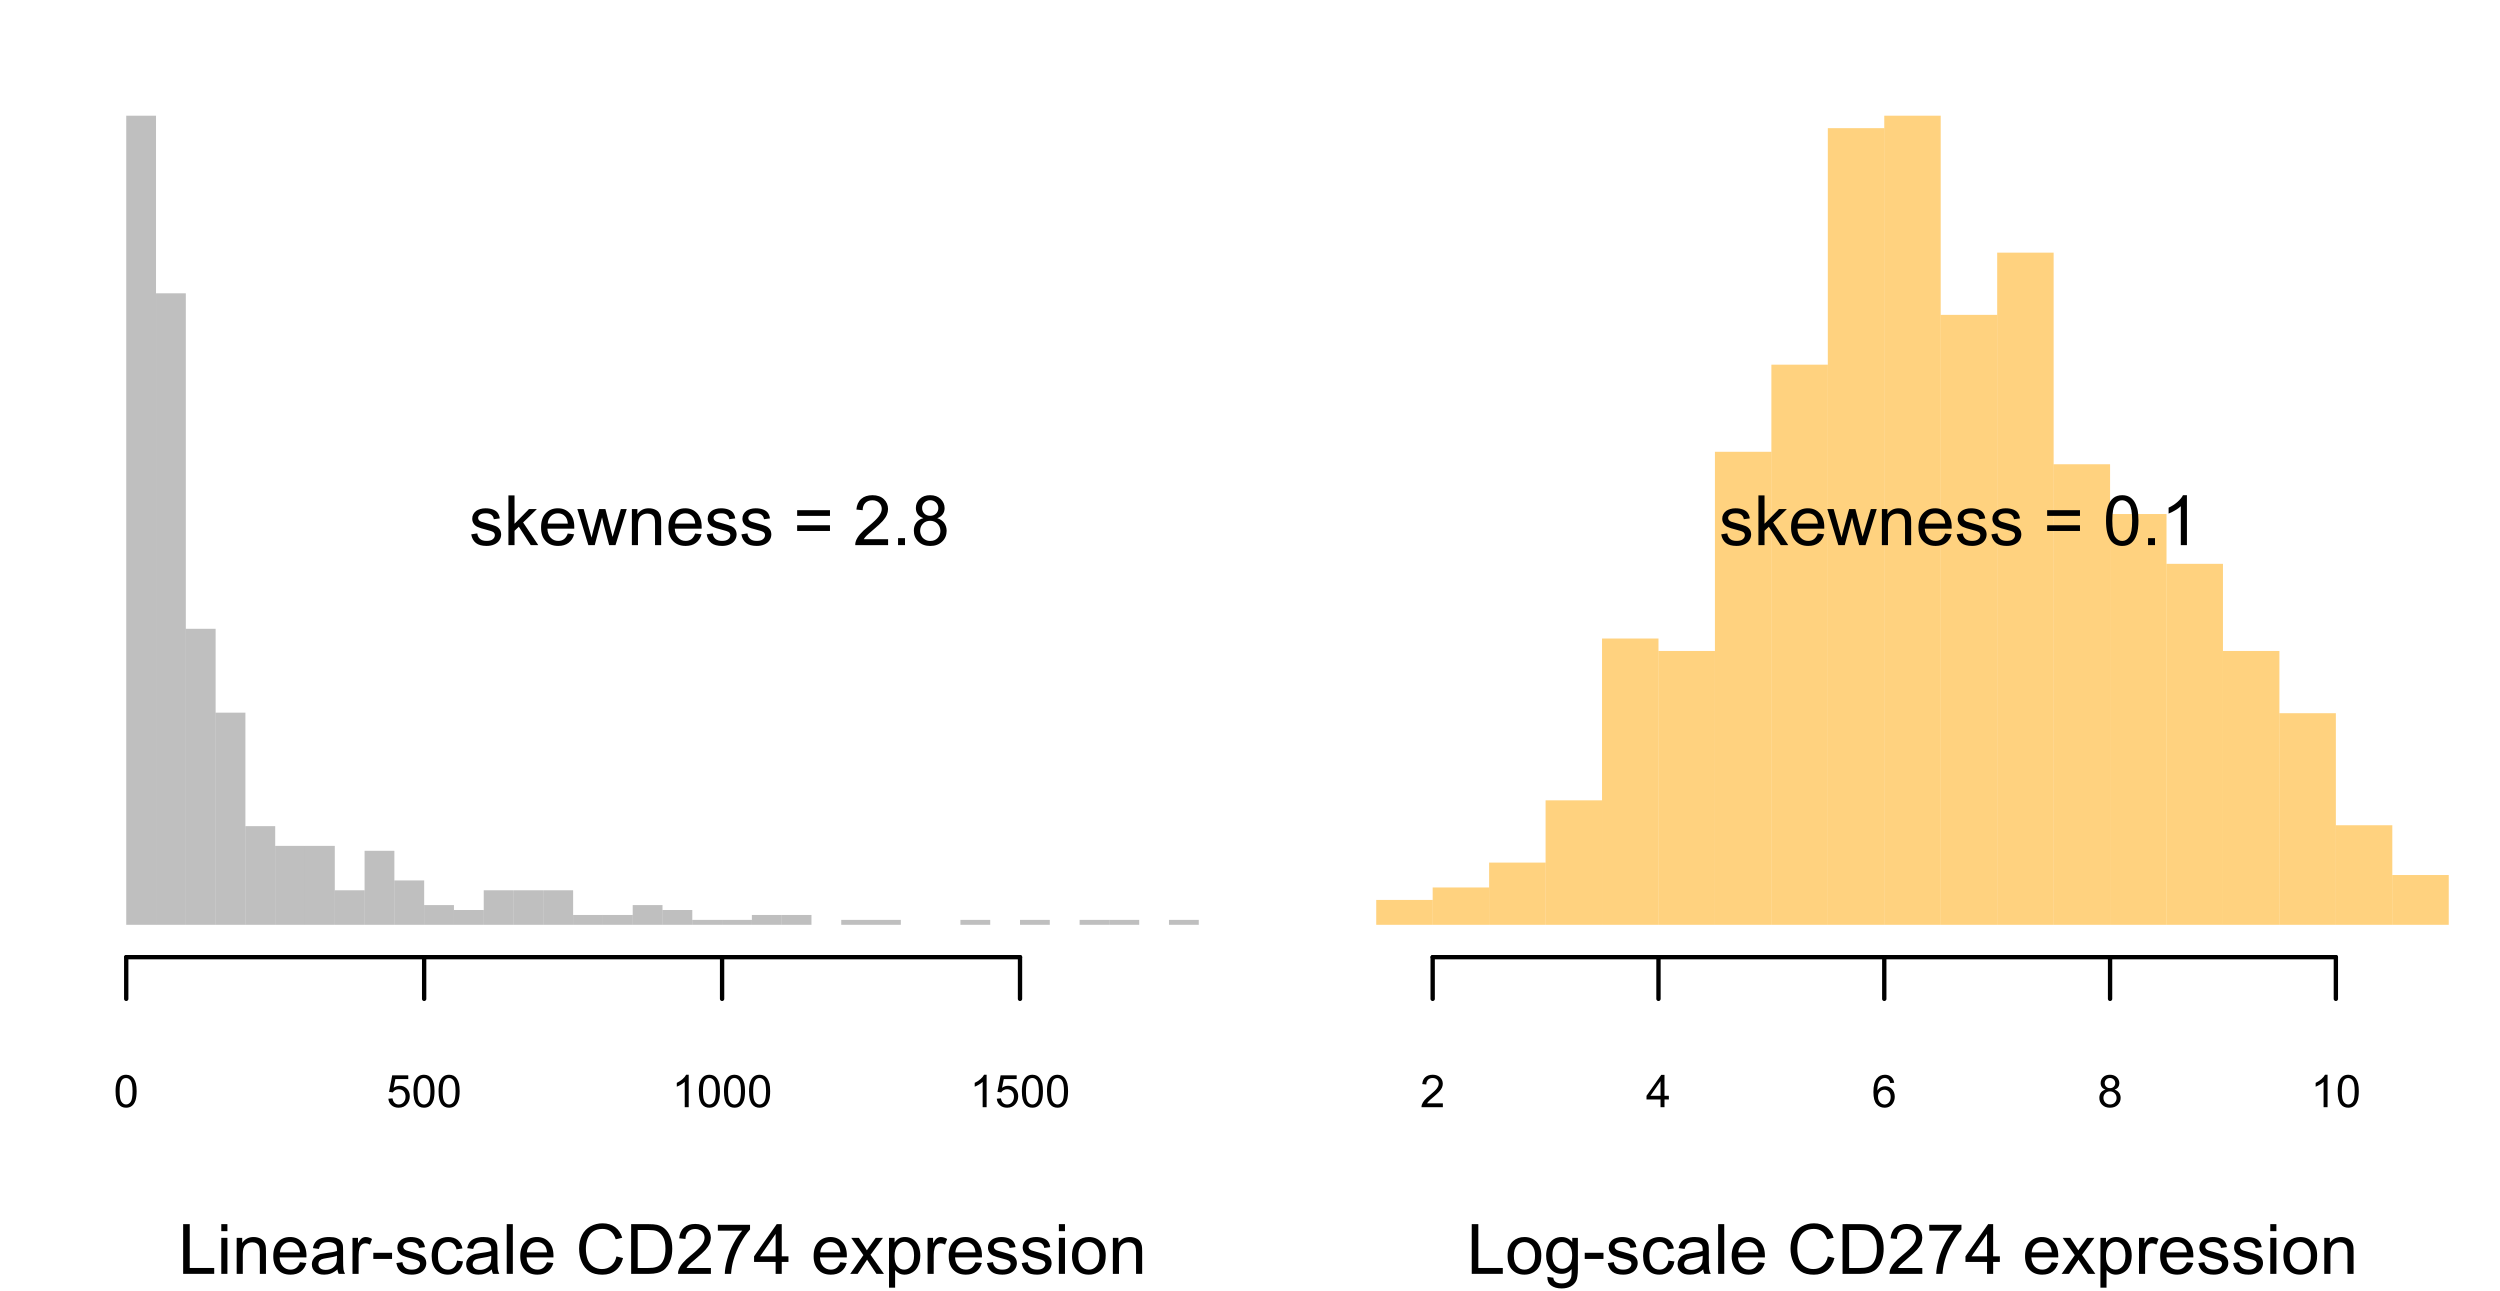 <?xml version="1.0" encoding="UTF-8"?>
<svg xmlns="http://www.w3.org/2000/svg" xmlns:xlink="http://www.w3.org/1999/xlink" width="432pt" height="223pt" viewBox="0 0 432 223" version="1.1">
<defs>
<g>
<symbol overflow="visible" id="glyph0-0">
<path style="stroke:none;" d="M 1.5 0 L 1.5 -7.5 L 7.5 -7.5 L 7.5 0 Z M 1.688 -0.188 L 7.312 -0.188 L 7.312 -7.312 L 1.688 -7.312 Z M 1.688 -0.188 "/>
</symbol>
<symbol overflow="visible" id="glyph0-1">
<path style="stroke:none;" d="M 0.879 0 L 0.879 -8.59 L 2.016 -8.59 L 2.016 -1.016 L 6.246 -1.016 L 6.246 0 Z M 0.879 0 "/>
</symbol>
<symbol overflow="visible" id="glyph0-2">
<path style="stroke:none;" d="M 0.797 -7.375 L 0.797 -8.59 L 1.852 -8.59 L 1.852 -7.375 Z M 0.797 0 L 0.797 -6.223 L 1.852 -6.223 L 1.852 0 Z M 0.797 0 "/>
</symbol>
<symbol overflow="visible" id="glyph0-3">
<path style="stroke:none;" d="M 0.789 0 L 0.789 -6.223 L 1.742 -6.223 L 1.742 -5.336 C 2.195 -6.02 2.855 -6.363 3.719 -6.363 C 4.09 -6.363 4.434 -6.293 4.754 -6.16 C 5.066 -6.023 5.305 -5.848 5.461 -5.633 C 5.617 -5.41 5.727 -5.152 5.789 -4.852 C 5.828 -4.656 5.848 -4.312 5.848 -3.828 L 5.848 0 L 4.793 0 L 4.793 -3.785 C 4.793 -4.215 4.75 -4.535 4.668 -4.75 C 4.586 -4.961 4.441 -5.129 4.234 -5.258 C 4.023 -5.383 3.777 -5.449 3.5 -5.449 C 3.047 -5.449 2.66 -5.305 2.332 -5.02 C 2.004 -4.734 1.84 -4.195 1.844 -3.398 L 1.844 0 Z M 0.789 0 "/>
</symbol>
<symbol overflow="visible" id="glyph0-4">
<path style="stroke:none;" d="M 5.051 -2.004 L 6.141 -1.867 C 5.969 -1.23 5.648 -0.738 5.184 -0.387 C 4.719 -0.035 4.125 0.141 3.406 0.141 C 2.492 0.141 1.77 -0.137 1.238 -0.699 C 0.699 -1.254 0.434 -2.043 0.438 -3.059 C 0.434 -4.105 0.703 -4.918 1.246 -5.496 C 1.781 -6.074 2.48 -6.363 3.344 -6.363 C 4.176 -6.363 4.855 -6.078 5.383 -5.512 C 5.91 -4.945 6.176 -4.148 6.176 -3.125 C 6.176 -3.059 6.172 -2.965 6.172 -2.844 L 1.531 -2.844 C 1.562 -2.156 1.758 -1.633 2.109 -1.27 C 2.457 -0.906 2.891 -0.727 3.41 -0.727 C 3.797 -0.727 4.125 -0.828 4.402 -1.031 C 4.672 -1.234 4.891 -1.559 5.051 -2.004 Z M 1.586 -3.711 L 5.062 -3.711 C 5.016 -4.227 4.883 -4.621 4.664 -4.887 C 4.328 -5.293 3.891 -5.496 3.359 -5.496 C 2.871 -5.496 2.465 -5.332 2.137 -5.008 C 1.805 -4.684 1.621 -4.25 1.586 -3.711 Z M 1.586 -3.711 "/>
</symbol>
<symbol overflow="visible" id="glyph0-5">
<path style="stroke:none;" d="M 4.852 -0.766 C 4.461 -0.434 4.082 -0.199 3.723 -0.062 C 3.355 0.074 2.969 0.141 2.562 0.141 C 1.875 0.141 1.352 -0.023 0.984 -0.359 C 0.617 -0.688 0.434 -1.117 0.434 -1.641 C 0.434 -1.945 0.5 -2.223 0.641 -2.473 C 0.777 -2.723 0.961 -2.926 1.188 -3.082 C 1.41 -3.234 1.664 -3.348 1.945 -3.43 C 2.152 -3.477 2.465 -3.531 2.883 -3.586 C 3.734 -3.688 4.359 -3.809 4.766 -3.949 C 4.766 -4.09 4.77 -4.18 4.77 -4.227 C 4.77 -4.648 4.668 -4.953 4.469 -5.133 C 4.199 -5.371 3.801 -5.488 3.27 -5.492 C 2.77 -5.488 2.402 -5.402 2.168 -5.23 C 1.934 -5.055 1.758 -4.746 1.648 -4.305 L 0.617 -4.445 C 0.707 -4.887 0.863 -5.242 1.078 -5.516 C 1.289 -5.781 1.598 -5.992 2.008 -6.141 C 2.41 -6.289 2.883 -6.363 3.422 -6.363 C 3.953 -6.363 4.383 -6.301 4.715 -6.176 C 5.047 -6.051 5.293 -5.891 5.449 -5.703 C 5.605 -5.512 5.715 -5.273 5.777 -4.984 C 5.809 -4.805 5.824 -4.48 5.828 -4.016 L 5.828 -2.609 C 5.824 -1.625 5.848 -1.004 5.895 -0.746 C 5.941 -0.484 6.031 -0.238 6.164 0 L 5.062 0 C 4.953 -0.219 4.883 -0.473 4.852 -0.766 Z M 4.766 -3.125 C 4.375 -2.965 3.801 -2.832 3.039 -2.727 C 2.605 -2.66 2.301 -2.59 2.121 -2.516 C 1.941 -2.434 1.801 -2.32 1.703 -2.172 C 1.605 -2.02 1.559 -1.852 1.559 -1.672 C 1.559 -1.387 1.664 -1.152 1.875 -0.969 C 2.086 -0.777 2.398 -0.684 2.812 -0.688 C 3.219 -0.684 3.578 -0.773 3.895 -0.953 C 4.211 -1.129 4.445 -1.371 4.594 -1.68 C 4.707 -1.918 4.762 -2.27 4.766 -2.734 Z M 4.766 -3.125 "/>
</symbol>
<symbol overflow="visible" id="glyph0-6">
<path style="stroke:none;" d="M 0.781 0 L 0.781 -6.223 L 1.727 -6.223 L 1.727 -5.281 C 1.969 -5.719 2.191 -6.012 2.398 -6.152 C 2.602 -6.293 2.828 -6.363 3.078 -6.363 C 3.43 -6.363 3.793 -6.25 4.16 -6.023 L 3.797 -5.047 C 3.539 -5.195 3.281 -5.273 3.023 -5.273 C 2.793 -5.273 2.586 -5.203 2.402 -5.066 C 2.215 -4.926 2.082 -4.734 2.008 -4.488 C 1.891 -4.113 1.832 -3.703 1.836 -3.258 L 1.836 0 Z M 0.781 0 "/>
</symbol>
<symbol overflow="visible" id="glyph0-7">
<path style="stroke:none;" d="M 0.383 -2.578 L 0.383 -3.641 L 3.621 -3.641 L 3.621 -2.578 Z M 0.383 -2.578 "/>
</symbol>
<symbol overflow="visible" id="glyph0-8">
<path style="stroke:none;" d="M 0.367 -1.859 L 1.414 -2.023 C 1.469 -1.602 1.633 -1.281 1.902 -1.059 C 2.168 -0.836 2.543 -0.727 3.023 -0.727 C 3.508 -0.727 3.867 -0.824 4.102 -1.023 C 4.336 -1.219 4.453 -1.449 4.453 -1.719 C 4.453 -1.953 4.348 -2.141 4.141 -2.281 C 3.996 -2.371 3.637 -2.492 3.062 -2.637 C 2.289 -2.832 1.754 -3 1.457 -3.145 C 1.156 -3.285 0.93 -3.48 0.777 -3.734 C 0.621 -3.984 0.543 -4.266 0.547 -4.57 C 0.543 -4.844 0.605 -5.098 0.734 -5.34 C 0.859 -5.574 1.035 -5.773 1.254 -5.93 C 1.418 -6.047 1.641 -6.148 1.926 -6.234 C 2.207 -6.32 2.512 -6.363 2.836 -6.363 C 3.324 -6.363 3.75 -6.293 4.121 -6.152 C 4.488 -6.012 4.762 -5.82 4.938 -5.578 C 5.113 -5.336 5.234 -5.016 5.305 -4.617 L 4.273 -4.477 C 4.223 -4.797 4.086 -5.047 3.863 -5.227 C 3.637 -5.406 3.32 -5.496 2.914 -5.496 C 2.426 -5.496 2.082 -5.414 1.875 -5.254 C 1.664 -5.094 1.559 -4.906 1.562 -4.695 C 1.559 -4.555 1.602 -4.434 1.695 -4.324 C 1.773 -4.211 1.91 -4.117 2.098 -4.043 C 2.203 -4.004 2.512 -3.914 3.031 -3.773 C 3.773 -3.574 4.293 -3.41 4.59 -3.285 C 4.879 -3.156 5.113 -2.973 5.285 -2.73 C 5.453 -2.488 5.535 -2.188 5.539 -1.828 C 5.535 -1.477 5.434 -1.145 5.23 -0.832 C 5.023 -0.52 4.727 -0.277 4.34 -0.113 C 3.953 0.059 3.516 0.141 3.031 0.141 C 2.219 0.141 1.602 -0.027 1.18 -0.363 C 0.754 -0.699 0.484 -1.195 0.367 -1.859 Z M 0.367 -1.859 "/>
</symbol>
<symbol overflow="visible" id="glyph0-9">
<path style="stroke:none;" d="M 4.852 -2.281 L 5.891 -2.145 C 5.773 -1.426 5.484 -0.863 5.02 -0.465 C 4.551 -0.059 3.977 0.141 3.297 0.141 C 2.445 0.141 1.762 -0.137 1.246 -0.695 C 0.727 -1.25 0.469 -2.047 0.469 -3.086 C 0.469 -3.754 0.578 -4.344 0.801 -4.852 C 1.023 -5.355 1.363 -5.73 1.816 -5.984 C 2.27 -6.234 2.766 -6.363 3.305 -6.363 C 3.98 -6.363 4.531 -6.191 4.965 -5.848 C 5.391 -5.504 5.668 -5.02 5.789 -4.395 L 4.766 -4.234 C 4.664 -4.652 4.492 -4.969 4.246 -5.18 C 3.996 -5.391 3.695 -5.496 3.344 -5.496 C 2.809 -5.496 2.379 -5.305 2.051 -4.922 C 1.719 -4.539 1.551 -3.938 1.555 -3.117 C 1.551 -2.281 1.711 -1.672 2.035 -1.293 C 2.352 -0.914 2.77 -0.727 3.289 -0.727 C 3.695 -0.727 4.043 -0.852 4.324 -1.105 C 4.602 -1.359 4.777 -1.75 4.852 -2.281 Z M 4.852 -2.281 "/>
</symbol>
<symbol overflow="visible" id="glyph0-10">
<path style="stroke:none;" d="M 0.766 0 L 0.766 -8.59 L 1.82 -8.59 L 1.82 0 Z M 0.766 0 "/>
</symbol>
<symbol overflow="visible" id="glyph0-11">
<path style="stroke:none;" d=""/>
</symbol>
<symbol overflow="visible" id="glyph0-12">
<path style="stroke:none;" d="M 7.055 -3.012 L 8.191 -2.727 C 7.953 -1.789 7.523 -1.078 6.906 -0.586 C 6.285 -0.098 5.527 0.145 4.633 0.148 C 3.707 0.145 2.953 -0.039 2.375 -0.418 C 1.793 -0.793 1.352 -1.34 1.051 -2.055 C 0.746 -2.77 0.598 -3.539 0.598 -4.359 C 0.598 -5.254 0.766 -6.031 1.109 -6.699 C 1.449 -7.363 1.938 -7.871 2.57 -8.215 C 3.199 -8.559 3.895 -8.73 4.652 -8.734 C 5.512 -8.73 6.234 -8.512 6.82 -8.078 C 7.406 -7.637 7.812 -7.023 8.047 -6.234 L 6.926 -5.969 C 6.723 -6.59 6.434 -7.047 6.059 -7.336 C 5.68 -7.621 5.203 -7.762 4.629 -7.766 C 3.969 -7.762 3.414 -7.605 2.973 -7.289 C 2.527 -6.969 2.219 -6.543 2.039 -6.012 C 1.859 -5.48 1.77 -4.93 1.77 -4.367 C 1.77 -3.633 1.875 -2.996 2.086 -2.449 C 2.297 -1.902 2.629 -1.496 3.082 -1.23 C 3.531 -0.961 4.016 -0.824 4.539 -0.828 C 5.176 -0.824 5.715 -1.008 6.156 -1.379 C 6.598 -1.742 6.898 -2.289 7.055 -3.012 Z M 7.055 -3.012 "/>
</symbol>
<symbol overflow="visible" id="glyph0-13">
<path style="stroke:none;" d="M 0.926 0 L 0.926 -8.59 L 3.883 -8.59 C 4.551 -8.59 5.062 -8.547 5.414 -8.469 C 5.906 -8.352 6.324 -8.148 6.672 -7.852 C 7.121 -7.469 7.461 -6.977 7.688 -6.383 C 7.914 -5.785 8.027 -5.105 8.027 -4.344 C 8.027 -3.688 7.949 -3.109 7.797 -2.605 C 7.645 -2.102 7.449 -1.684 7.211 -1.355 C 6.973 -1.02 6.711 -0.762 6.43 -0.574 C 6.145 -0.387 5.805 -0.242 5.406 -0.145 C 5.004 -0.047 4.543 0 4.023 0 Z M 2.062 -1.016 L 3.898 -1.016 C 4.461 -1.012 4.906 -1.066 5.227 -1.172 C 5.547 -1.273 5.805 -1.422 6 -1.617 C 6.27 -1.887 6.477 -2.246 6.629 -2.703 C 6.777 -3.156 6.855 -3.711 6.855 -4.359 C 6.855 -5.258 6.707 -5.945 6.41 -6.43 C 6.113 -6.91 5.754 -7.234 5.336 -7.398 C 5.031 -7.516 4.543 -7.574 3.867 -7.578 L 2.062 -7.578 Z M 2.062 -1.016 "/>
</symbol>
<symbol overflow="visible" id="glyph0-14">
<path style="stroke:none;" d="M 6.039 -1.016 L 6.039 0 L 0.363 0 C 0.355 -0.254 0.395 -0.496 0.484 -0.734 C 0.629 -1.117 0.859 -1.5 1.18 -1.875 C 1.492 -2.25 1.953 -2.684 2.562 -3.176 C 3.492 -3.941 4.125 -4.547 4.453 -4.992 C 4.781 -5.438 4.945 -5.859 4.945 -6.266 C 4.945 -6.68 4.793 -7.031 4.496 -7.32 C 4.191 -7.602 3.805 -7.746 3.328 -7.75 C 2.82 -7.746 2.414 -7.594 2.109 -7.293 C 1.805 -6.984 1.648 -6.562 1.648 -6.031 L 0.562 -6.141 C 0.633 -6.945 0.91 -7.559 1.398 -7.988 C 1.879 -8.41 2.531 -8.625 3.352 -8.625 C 4.172 -8.625 4.824 -8.395 5.309 -7.938 C 5.789 -7.48 6.027 -6.914 6.031 -6.242 C 6.027 -5.895 5.957 -5.559 5.82 -5.227 C 5.676 -4.891 5.441 -4.539 5.117 -4.176 C 4.789 -3.805 4.25 -3.301 3.492 -2.664 C 2.859 -2.129 2.453 -1.77 2.273 -1.582 C 2.094 -1.395 1.945 -1.203 1.828 -1.016 Z M 6.039 -1.016 "/>
</symbol>
<symbol overflow="visible" id="glyph0-15">
<path style="stroke:none;" d="M 0.57 -7.465 L 0.57 -8.477 L 6.129 -8.477 L 6.129 -7.656 C 5.582 -7.074 5.039 -6.301 4.5 -5.336 C 3.961 -4.371 3.547 -3.379 3.258 -2.359 C 3.047 -1.637 2.91 -0.852 2.852 0 L 1.77 0 C 1.781 -0.676 1.914 -1.492 2.168 -2.449 C 2.418 -3.402 2.781 -4.324 3.258 -5.215 C 3.734 -6.105 4.238 -6.855 4.773 -7.465 Z M 0.57 -7.465 "/>
</symbol>
<symbol overflow="visible" id="glyph0-16">
<path style="stroke:none;" d="M 3.879 0 L 3.879 -2.055 L 0.152 -2.055 L 0.152 -3.023 L 4.07 -8.59 L 4.934 -8.59 L 4.934 -3.023 L 6.094 -3.023 L 6.094 -2.055 L 4.934 -2.055 L 4.934 0 Z M 3.879 -3.023 L 3.879 -6.898 L 1.188 -3.023 Z M 3.879 -3.023 "/>
</symbol>
<symbol overflow="visible" id="glyph0-17">
<path style="stroke:none;" d="M 0.086 0 L 2.359 -3.234 L 0.258 -6.223 L 1.578 -6.223 L 2.531 -4.766 C 2.711 -4.484 2.855 -4.254 2.965 -4.066 C 3.137 -4.324 3.293 -4.551 3.438 -4.75 L 4.488 -6.223 L 5.75 -6.223 L 3.598 -3.293 L 5.914 0 L 4.617 0 L 3.34 -1.934 L 3 -2.453 L 1.367 0 Z M 0.086 0 "/>
</symbol>
<symbol overflow="visible" id="glyph0-18">
<path style="stroke:none;" d="M 0.789 2.383 L 0.789 -6.223 L 1.75 -6.223 L 1.75 -5.414 C 1.977 -5.73 2.234 -5.965 2.52 -6.125 C 2.801 -6.281 3.145 -6.363 3.555 -6.363 C 4.082 -6.363 4.551 -6.227 4.961 -5.953 C 5.363 -5.68 5.672 -5.293 5.883 -4.793 C 6.09 -4.293 6.191 -3.746 6.195 -3.156 C 6.191 -2.52 6.078 -1.945 5.852 -1.438 C 5.621 -0.922 5.289 -0.531 4.855 -0.266 C 4.418 0.008 3.961 0.141 3.48 0.141 C 3.129 0.141 2.812 0.066 2.535 -0.082 C 2.254 -0.23 2.023 -0.418 1.844 -0.645 L 1.844 2.383 Z M 1.746 -3.078 C 1.746 -2.273 1.906 -1.684 2.23 -1.301 C 2.555 -0.918 2.949 -0.727 3.41 -0.727 C 3.879 -0.727 4.277 -0.922 4.613 -1.32 C 4.945 -1.711 5.113 -2.328 5.117 -3.164 C 5.113 -3.953 4.949 -4.547 4.625 -4.945 C 4.297 -5.34 3.91 -5.535 3.457 -5.539 C 3.004 -5.535 2.605 -5.324 2.262 -4.906 C 1.918 -4.484 1.746 -3.875 1.746 -3.078 Z M 1.746 -3.078 "/>
</symbol>
<symbol overflow="visible" id="glyph0-19">
<path style="stroke:none;" d="M 0.398 -3.109 C 0.398 -4.262 0.719 -5.117 1.359 -5.672 C 1.895 -6.133 2.547 -6.363 3.316 -6.363 C 4.172 -6.363 4.871 -6.082 5.414 -5.52 C 5.953 -4.957 6.223 -4.184 6.227 -3.199 C 6.223 -2.398 6.102 -1.766 5.867 -1.309 C 5.625 -0.848 5.277 -0.492 4.82 -0.238 C 4.359 0.016 3.859 0.141 3.316 0.141 C 2.441 0.141 1.734 -0.137 1.203 -0.695 C 0.664 -1.254 0.398 -2.059 0.398 -3.109 Z M 1.484 -3.109 C 1.48 -2.309 1.656 -1.711 2.004 -1.32 C 2.348 -0.922 2.785 -0.727 3.316 -0.727 C 3.84 -0.727 4.273 -0.926 4.621 -1.324 C 4.969 -1.723 5.145 -2.328 5.145 -3.148 C 5.145 -3.914 4.969 -4.496 4.617 -4.895 C 4.266 -5.289 3.832 -5.488 3.316 -5.492 C 2.785 -5.488 2.348 -5.293 2.004 -4.898 C 1.656 -4.5 1.48 -3.902 1.484 -3.109 Z M 1.484 -3.109 "/>
</symbol>
<symbol overflow="visible" id="glyph0-20">
<path style="stroke:none;" d="M 0.797 0 L 0.797 -8.59 L 1.852 -8.59 L 1.852 -3.691 L 4.348 -6.223 L 5.711 -6.223 L 3.336 -3.914 L 5.953 0 L 4.652 0 L 2.594 -3.18 L 1.852 -2.469 L 1.852 0 Z M 0.797 0 "/>
</symbol>
<symbol overflow="visible" id="glyph0-21">
<path style="stroke:none;" d="M 1.938 0 L 0.035 -6.223 L 1.125 -6.223 L 2.117 -2.633 L 2.484 -1.297 C 2.5 -1.359 2.605 -1.789 2.805 -2.578 L 3.797 -6.223 L 4.883 -6.223 L 5.812 -2.613 L 6.125 -1.422 L 6.48 -2.625 L 7.547 -6.223 L 8.57 -6.223 L 6.625 0 L 5.531 0 L 4.539 -3.727 L 4.301 -4.789 L 3.039 0 Z M 1.938 0 "/>
</symbol>
<symbol overflow="visible" id="glyph0-22">
<path style="stroke:none;" d="M 6.34 -5.051 L 0.668 -5.051 L 0.668 -6.035 L 6.34 -6.035 Z M 6.34 -2.445 L 0.668 -2.445 L 0.668 -3.43 L 6.34 -3.43 Z M 6.34 -2.445 "/>
</symbol>
<symbol overflow="visible" id="glyph0-23">
<path style="stroke:none;" d="M 1.09 0 L 1.09 -1.203 L 2.289 -1.203 L 2.289 0 Z M 1.09 0 "/>
</symbol>
<symbol overflow="visible" id="glyph0-24">
<path style="stroke:none;" d="M 2.121 -4.656 C 1.684 -4.816 1.359 -5.047 1.148 -5.344 C 0.938 -5.641 0.832 -5.996 0.832 -6.41 C 0.832 -7.035 1.055 -7.559 1.504 -7.984 C 1.953 -8.41 2.551 -8.625 3.297 -8.625 C 4.043 -8.625 4.648 -8.406 5.109 -7.973 C 5.566 -7.535 5.793 -7.004 5.797 -6.383 C 5.793 -5.977 5.688 -5.629 5.48 -5.34 C 5.27 -5.043 4.953 -4.816 4.531 -4.656 C 5.055 -4.48 5.457 -4.203 5.734 -3.824 C 6.008 -3.438 6.145 -2.98 6.148 -2.453 C 6.145 -1.715 5.887 -1.098 5.367 -0.602 C 4.844 -0.102 4.16 0.145 3.316 0.148 C 2.469 0.145 1.785 -0.102 1.266 -0.605 C 0.742 -1.105 0.48 -1.734 0.484 -2.484 C 0.48 -3.039 0.621 -3.504 0.91 -3.887 C 1.191 -4.262 1.598 -4.52 2.121 -4.656 Z M 1.91 -6.445 C 1.91 -6.039 2.039 -5.707 2.301 -5.449 C 2.562 -5.191 2.902 -5.062 3.32 -5.062 C 3.723 -5.062 4.055 -5.188 4.32 -5.445 C 4.578 -5.695 4.711 -6.012 4.711 -6.387 C 4.711 -6.773 4.574 -7.098 4.309 -7.363 C 4.035 -7.625 3.703 -7.758 3.312 -7.758 C 2.906 -7.758 2.574 -7.629 2.309 -7.371 C 2.043 -7.113 1.91 -6.805 1.91 -6.445 Z M 1.57 -2.477 C 1.57 -2.176 1.641 -1.887 1.785 -1.605 C 1.926 -1.324 2.137 -1.105 2.422 -0.949 C 2.699 -0.793 3.004 -0.715 3.328 -0.719 C 3.832 -0.715 4.246 -0.879 4.578 -1.207 C 4.902 -1.531 5.066 -1.941 5.07 -2.445 C 5.066 -2.945 4.898 -3.367 4.562 -3.703 C 4.223 -4.035 3.801 -4.199 3.293 -4.203 C 2.793 -4.199 2.379 -4.035 2.059 -3.711 C 1.73 -3.379 1.57 -2.969 1.57 -2.477 Z M 1.57 -2.477 "/>
</symbol>
<symbol overflow="visible" id="glyph0-25">
<path style="stroke:none;" d="M 0.598 0.516 L 1.625 0.668 C 1.664 0.98 1.785 1.211 1.98 1.359 C 2.242 1.555 2.598 1.652 3.055 1.652 C 3.539 1.652 3.918 1.555 4.184 1.359 C 4.449 1.164 4.629 0.891 4.723 0.539 C 4.777 0.324 4.801 -0.125 4.797 -0.812 C 4.336 -0.27 3.762 0 3.078 0 C 2.219 0 1.559 -0.309 1.09 -0.926 C 0.621 -1.543 0.387 -2.281 0.387 -3.148 C 0.387 -3.738 0.492 -4.285 0.707 -4.789 C 0.922 -5.289 1.234 -5.68 1.645 -5.953 C 2.051 -6.227 2.531 -6.363 3.082 -6.363 C 3.816 -6.363 4.422 -6.066 4.898 -5.473 L 4.898 -6.223 L 5.871 -6.223 L 5.871 -0.844 C 5.871 0.125 5.77 0.809 5.574 1.215 C 5.375 1.613 5.062 1.934 4.637 2.172 C 4.207 2.402 3.684 2.52 3.059 2.523 C 2.316 2.52 1.715 2.352 1.258 2.023 C 0.801 1.688 0.582 1.188 0.598 0.516 Z M 1.469 -3.223 C 1.465 -2.406 1.629 -1.809 1.957 -1.438 C 2.281 -1.059 2.688 -0.871 3.176 -0.875 C 3.66 -0.871 4.066 -1.059 4.395 -1.434 C 4.723 -1.805 4.887 -2.391 4.887 -3.188 C 4.887 -3.945 4.715 -4.52 4.379 -4.91 C 4.039 -5.297 3.633 -5.488 3.156 -5.492 C 2.684 -5.488 2.285 -5.297 1.961 -4.918 C 1.629 -4.535 1.465 -3.973 1.469 -3.223 Z M 1.469 -3.223 "/>
</symbol>
<symbol overflow="visible" id="glyph0-26">
<path style="stroke:none;" d="M 0.5 -4.234 C 0.496 -5.246 0.602 -6.062 0.812 -6.688 C 1.02 -7.305 1.328 -7.785 1.742 -8.121 C 2.148 -8.457 2.668 -8.625 3.297 -8.625 C 3.758 -8.625 4.164 -8.531 4.512 -8.348 C 4.855 -8.16 5.141 -7.891 5.371 -7.543 C 5.594 -7.191 5.773 -6.766 5.906 -6.266 C 6.035 -5.762 6.098 -5.086 6.102 -4.234 C 6.098 -3.227 5.996 -2.414 5.789 -1.797 C 5.578 -1.176 5.266 -0.695 4.859 -0.359 C 4.445 -0.02 3.926 0.145 3.297 0.148 C 2.465 0.145 1.816 -0.148 1.348 -0.742 C 0.781 -1.457 0.496 -2.621 0.5 -4.234 Z M 1.582 -4.234 C 1.582 -2.824 1.746 -1.887 2.074 -1.418 C 2.402 -0.949 2.809 -0.715 3.297 -0.719 C 3.777 -0.715 4.184 -0.949 4.52 -1.422 C 4.848 -1.887 5.016 -2.824 5.016 -4.234 C 5.016 -5.648 4.848 -6.59 4.52 -7.055 C 4.184 -7.516 3.773 -7.746 3.289 -7.75 C 2.801 -7.746 2.414 -7.543 2.125 -7.137 C 1.762 -6.613 1.582 -5.645 1.582 -4.234 Z M 1.582 -4.234 "/>
</symbol>
<symbol overflow="visible" id="glyph0-27">
<path style="stroke:none;" d="M 4.469 0 L 3.414 0 L 3.414 -6.719 C 3.16 -6.477 2.828 -6.234 2.414 -5.996 C 2 -5.75 1.629 -5.57 1.305 -5.449 L 1.305 -6.469 C 1.895 -6.742 2.41 -7.078 2.852 -7.477 C 3.293 -7.871 3.605 -8.254 3.789 -8.625 L 4.469 -8.625 Z M 4.469 0 "/>
</symbol>
<symbol overflow="visible" id="glyph1-0">
<path style="stroke:none;" d="M 0.977 0 L 0.977 -4.875 L 4.875 -4.875 L 4.875 0 Z M 1.098 -0.121 L 4.754 -0.121 L 4.754 -4.754 L 1.098 -4.754 Z M 1.098 -0.121 "/>
</symbol>
<symbol overflow="visible" id="glyph1-1">
<path style="stroke:none;" d="M 0.324 -2.754 C 0.32 -3.41 0.391 -3.941 0.527 -4.348 C 0.66 -4.75 0.859 -5.059 1.133 -5.277 C 1.398 -5.492 1.738 -5.602 2.145 -5.605 C 2.441 -5.602 2.703 -5.543 2.934 -5.426 C 3.156 -5.305 3.344 -5.129 3.492 -4.902 C 3.641 -4.672 3.754 -4.395 3.84 -4.07 C 3.918 -3.742 3.961 -3.305 3.965 -2.754 C 3.961 -2.098 3.895 -1.566 3.762 -1.164 C 3.629 -0.762 3.426 -0.453 3.16 -0.234 C 2.887 -0.016 2.551 0.094 2.145 0.094 C 1.605 0.094 1.18 -0.098 0.875 -0.484 C 0.504 -0.945 0.32 -1.703 0.324 -2.754 Z M 1.027 -2.754 C 1.023 -1.836 1.133 -1.223 1.348 -0.922 C 1.562 -0.617 1.828 -0.469 2.145 -0.469 C 2.457 -0.469 2.719 -0.621 2.938 -0.926 C 3.148 -1.23 3.258 -1.84 3.262 -2.754 C 3.258 -3.672 3.148 -4.281 2.938 -4.586 C 2.719 -4.887 2.453 -5.039 2.137 -5.039 C 1.82 -5.039 1.57 -4.906 1.383 -4.641 C 1.145 -4.297 1.023 -3.668 1.027 -2.754 Z M 1.027 -2.754 "/>
</symbol>
<symbol overflow="visible" id="glyph1-2">
<path style="stroke:none;" d="M 0.324 -1.461 L 1.043 -1.523 C 1.098 -1.172 1.219 -0.906 1.414 -0.73 C 1.605 -0.555 1.84 -0.469 2.117 -0.469 C 2.445 -0.469 2.727 -0.59 2.953 -0.84 C 3.18 -1.086 3.293 -1.418 3.297 -1.832 C 3.293 -2.219 3.184 -2.527 2.969 -2.758 C 2.746 -2.98 2.457 -3.094 2.105 -3.098 C 1.879 -3.094 1.68 -3.043 1.508 -2.945 C 1.328 -2.844 1.191 -2.715 1.09 -2.555 L 0.445 -2.641 L 0.988 -5.508 L 3.762 -5.508 L 3.762 -4.852 L 1.535 -4.852 L 1.234 -3.352 C 1.566 -3.586 1.918 -3.703 2.289 -3.703 C 2.773 -3.703 3.184 -3.531 3.523 -3.195 C 3.855 -2.852 4.023 -2.418 4.027 -1.895 C 4.023 -1.387 3.875 -0.949 3.582 -0.582 C 3.223 -0.129 2.734 0.094 2.117 0.094 C 1.605 0.094 1.191 -0.047 0.871 -0.332 C 0.547 -0.613 0.363 -0.988 0.324 -1.461 Z M 0.324 -1.461 "/>
</symbol>
<symbol overflow="visible" id="glyph1-3">
<path style="stroke:none;" d="M 2.906 0 L 2.219 0 L 2.219 -4.367 C 2.051 -4.207 1.836 -4.051 1.57 -3.895 C 1.301 -3.734 1.059 -3.617 0.848 -3.543 L 0.848 -4.203 C 1.23 -4.383 1.566 -4.602 1.855 -4.859 C 2.141 -5.113 2.344 -5.363 2.465 -5.605 L 2.906 -5.605 Z M 2.906 0 "/>
</symbol>
<symbol overflow="visible" id="glyph1-4">
<path style="stroke:none;" d="M 3.926 -0.66 L 3.926 0 L 0.234 0 C 0.23 -0.164 0.258 -0.32 0.316 -0.477 C 0.41 -0.723 0.559 -0.973 0.766 -1.219 C 0.973 -1.461 1.273 -1.742 1.664 -2.062 C 2.27 -2.562 2.68 -2.957 2.895 -3.246 C 3.105 -3.535 3.211 -3.809 3.215 -4.07 C 3.211 -4.34 3.113 -4.57 2.922 -4.758 C 2.727 -4.945 2.473 -5.039 2.164 -5.039 C 1.828 -5.039 1.566 -4.938 1.371 -4.742 C 1.172 -4.539 1.07 -4.266 1.07 -3.918 L 0.367 -3.992 C 0.41 -4.516 0.59 -4.918 0.91 -5.191 C 1.223 -5.465 1.648 -5.602 2.18 -5.605 C 2.711 -5.602 3.133 -5.453 3.449 -5.16 C 3.758 -4.859 3.914 -4.492 3.918 -4.055 C 3.914 -3.832 3.867 -3.613 3.781 -3.398 C 3.688 -3.18 3.535 -2.949 3.324 -2.715 C 3.109 -2.473 2.758 -2.148 2.27 -1.734 C 1.855 -1.387 1.594 -1.148 1.477 -1.027 C 1.359 -0.902 1.262 -0.781 1.188 -0.66 Z M 3.926 -0.66 "/>
</symbol>
<symbol overflow="visible" id="glyph1-5">
<path style="stroke:none;" d="M 2.52 0 L 2.52 -1.336 L 0.098 -1.336 L 0.098 -1.965 L 2.648 -5.582 L 3.207 -5.582 L 3.207 -1.965 L 3.961 -1.965 L 3.961 -1.336 L 3.207 -1.336 L 3.207 0 Z M 2.52 -1.965 L 2.52 -4.484 L 0.773 -1.965 Z M 2.52 -1.965 "/>
</symbol>
<symbol overflow="visible" id="glyph1-6">
<path style="stroke:none;" d="M 3.883 -4.215 L 3.199 -4.164 C 3.137 -4.43 3.051 -4.625 2.941 -4.75 C 2.754 -4.941 2.523 -5.039 2.254 -5.043 C 2.031 -5.039 1.84 -4.977 1.68 -4.859 C 1.461 -4.699 1.289 -4.473 1.168 -4.172 C 1.043 -3.867 0.98 -3.434 0.977 -2.879 C 1.137 -3.129 1.336 -3.316 1.578 -3.438 C 1.812 -3.559 2.066 -3.621 2.332 -3.621 C 2.785 -3.621 3.172 -3.453 3.496 -3.117 C 3.816 -2.781 3.977 -2.344 3.98 -1.812 C 3.977 -1.461 3.902 -1.137 3.754 -0.836 C 3.602 -0.531 3.395 -0.301 3.129 -0.145 C 2.863 0.016 2.562 0.094 2.23 0.094 C 1.656 0.094 1.191 -0.113 0.832 -0.535 C 0.473 -0.949 0.293 -1.645 0.293 -2.613 C 0.293 -3.691 0.492 -4.473 0.891 -4.965 C 1.238 -5.387 1.707 -5.602 2.297 -5.605 C 2.734 -5.602 3.094 -5.477 3.375 -5.234 C 3.656 -4.984 3.824 -4.645 3.883 -4.215 Z M 1.082 -1.809 C 1.078 -1.57 1.129 -1.344 1.23 -1.129 C 1.332 -0.914 1.473 -0.75 1.652 -0.637 C 1.832 -0.523 2.02 -0.469 2.219 -0.469 C 2.508 -0.469 2.758 -0.582 2.965 -0.816 C 3.172 -1.047 3.273 -1.367 3.277 -1.77 C 3.273 -2.156 3.172 -2.461 2.969 -2.684 C 2.762 -2.902 2.504 -3.012 2.195 -3.016 C 1.883 -3.012 1.621 -2.902 1.406 -2.684 C 1.188 -2.461 1.078 -2.168 1.082 -1.809 Z M 1.082 -1.809 "/>
</symbol>
<symbol overflow="visible" id="glyph1-7">
<path style="stroke:none;" d="M 1.379 -3.027 C 1.09 -3.129 0.879 -3.277 0.746 -3.473 C 0.605 -3.664 0.539 -3.895 0.539 -4.168 C 0.539 -4.57 0.684 -4.914 0.977 -5.191 C 1.27 -5.465 1.66 -5.602 2.145 -5.605 C 2.629 -5.602 3.02 -5.461 3.32 -5.18 C 3.613 -4.898 3.762 -4.555 3.766 -4.148 C 3.762 -3.887 3.695 -3.66 3.562 -3.469 C 3.426 -3.277 3.219 -3.129 2.945 -3.027 C 3.285 -2.914 3.547 -2.734 3.727 -2.484 C 3.906 -2.234 3.996 -1.938 3.996 -1.598 C 3.996 -1.117 3.824 -0.715 3.488 -0.391 C 3.145 -0.066 2.703 0.094 2.156 0.094 C 1.602 0.094 1.156 -0.066 0.82 -0.395 C 0.484 -0.715 0.316 -1.121 0.316 -1.613 C 0.316 -1.973 0.406 -2.277 0.59 -2.527 C 0.773 -2.77 1.035 -2.938 1.379 -3.027 Z M 1.242 -4.188 C 1.242 -3.922 1.324 -3.707 1.496 -3.539 C 1.664 -3.371 1.887 -3.285 2.16 -3.289 C 2.422 -3.285 2.637 -3.371 2.809 -3.539 C 2.973 -3.703 3.059 -3.906 3.062 -4.152 C 3.059 -4.398 2.973 -4.609 2.801 -4.785 C 2.625 -4.953 2.406 -5.039 2.152 -5.043 C 1.887 -5.039 1.672 -4.953 1.5 -4.789 C 1.328 -4.617 1.242 -4.418 1.242 -4.188 Z M 1.02 -1.609 C 1.02 -1.41 1.062 -1.223 1.156 -1.043 C 1.246 -0.859 1.387 -0.715 1.57 -0.617 C 1.754 -0.516 1.949 -0.469 2.164 -0.469 C 2.488 -0.469 2.758 -0.574 2.973 -0.785 C 3.184 -0.996 3.293 -1.262 3.293 -1.59 C 3.293 -1.914 3.184 -2.188 2.965 -2.406 C 2.746 -2.621 2.469 -2.73 2.141 -2.73 C 1.812 -2.73 1.547 -2.621 1.336 -2.41 C 1.125 -2.191 1.02 -1.926 1.02 -1.609 Z M 1.02 -1.609 "/>
</symbol>
</g>
</defs>
<g id="surface1">
<rect x="0" y="0" width="432" height="223" style="fill:rgb(100%,100%,100%);fill-opacity:1;stroke:none;"/>
<g style="fill:rgb(0%,0%,0%);fill-opacity:1;">
  <use xlink:href="#glyph0-1" x="30.77" y="220.121"/>
  <use xlink:href="#glyph0-2" x="37.443" y="220.121"/>
  <use xlink:href="#glyph0-3" x="40.109" y="220.121"/>
  <use xlink:href="#glyph0-4" x="46.783" y="220.121"/>
  <use xlink:href="#glyph0-5" x="53.457" y="220.121"/>
  <use xlink:href="#glyph0-6" x="60.131" y="220.121"/>
  <use xlink:href="#glyph0-7" x="64.127" y="220.121"/>
  <use xlink:href="#glyph0-8" x="68.123" y="220.121"/>
  <use xlink:href="#glyph0-9" x="74.123" y="220.121"/>
  <use xlink:href="#glyph0-5" x="80.123" y="220.121"/>
  <use xlink:href="#glyph0-10" x="86.797" y="220.121"/>
  <use xlink:href="#glyph0-4" x="89.463" y="220.121"/>
  <use xlink:href="#glyph0-11" x="96.137" y="220.121"/>
  <use xlink:href="#glyph0-12" x="99.471" y="220.121"/>
  <use xlink:href="#glyph0-13" x="108.137" y="220.121"/>
  <use xlink:href="#glyph0-14" x="116.803" y="220.121"/>
  <use xlink:href="#glyph0-15" x="123.477" y="220.121"/>
  <use xlink:href="#glyph0-16" x="130.15" y="220.121"/>
  <use xlink:href="#glyph0-11" x="136.824" y="220.121"/>
  <use xlink:href="#glyph0-4" x="140.158" y="220.121"/>
  <use xlink:href="#glyph0-17" x="146.832" y="220.121"/>
  <use xlink:href="#glyph0-18" x="152.832" y="220.121"/>
  <use xlink:href="#glyph0-6" x="159.506" y="220.121"/>
  <use xlink:href="#glyph0-4" x="163.502" y="220.121"/>
  <use xlink:href="#glyph0-8" x="170.176" y="220.121"/>
  <use xlink:href="#glyph0-8" x="176.176" y="220.121"/>
  <use xlink:href="#glyph0-2" x="182.176" y="220.121"/>
  <use xlink:href="#glyph0-19" x="184.842" y="220.121"/>
  <use xlink:href="#glyph0-3" x="191.516" y="220.121"/>
</g>
<path style="fill:none;stroke-width:0.75;stroke-linecap:round;stroke-linejoin:round;stroke:rgb(0%,0%,0%);stroke-opacity:1;stroke-miterlimit:10;" d="M 21.812 165.398 L 176.258 165.398 "/>
<path style="fill:none;stroke-width:0.75;stroke-linecap:round;stroke-linejoin:round;stroke:rgb(0%,0%,0%);stroke-opacity:1;stroke-miterlimit:10;" d="M 21.812 165.398 L 21.812 172.602 "/>
<path style="fill:none;stroke-width:0.75;stroke-linecap:round;stroke-linejoin:round;stroke:rgb(0%,0%,0%);stroke-opacity:1;stroke-miterlimit:10;" d="M 73.293 165.398 L 73.293 172.602 "/>
<path style="fill:none;stroke-width:0.75;stroke-linecap:round;stroke-linejoin:round;stroke:rgb(0%,0%,0%);stroke-opacity:1;stroke-miterlimit:10;" d="M 124.777 165.398 L 124.777 172.602 "/>
<path style="fill:none;stroke-width:0.75;stroke-linecap:round;stroke-linejoin:round;stroke:rgb(0%,0%,0%);stroke-opacity:1;stroke-miterlimit:10;" d="M 176.258 165.398 L 176.258 172.602 "/>
<g style="fill:rgb(0%,0%,0%);fill-opacity:1;">
  <use xlink:href="#glyph1-1" x="19.645" y="191.32"/>
</g>
<g style="fill:rgb(0%,0%,0%);fill-opacity:1;">
  <use xlink:href="#glyph1-2" x="66.785" y="191.32"/>
  <use xlink:href="#glyph1-1" x="71.123" y="191.32"/>
  <use xlink:href="#glyph1-1" x="75.461" y="191.32"/>
</g>
<g style="fill:rgb(0%,0%,0%);fill-opacity:1;">
  <use xlink:href="#glyph1-3" x="116.102" y="191.32"/>
  <use xlink:href="#glyph1-1" x="120.44" y="191.32"/>
  <use xlink:href="#glyph1-1" x="124.778" y="191.32"/>
  <use xlink:href="#glyph1-1" x="129.116" y="191.32"/>
</g>
<g style="fill:rgb(0%,0%,0%);fill-opacity:1;">
  <use xlink:href="#glyph1-3" x="167.582" y="191.32"/>
  <use xlink:href="#glyph1-2" x="171.92" y="191.32"/>
  <use xlink:href="#glyph1-1" x="176.258" y="191.32"/>
  <use xlink:href="#glyph1-1" x="180.596" y="191.32"/>
</g>
<path style=" stroke:none;fill-rule:nonzero;fill:rgb(49.804%,49.804%,49.804%);fill-opacity:0.502;" d="M 21.812 159.809 L 26.961 159.809 L 26.961 19.992 L 21.812 19.992 Z M 21.812 159.809 "/>
<path style=" stroke:none;fill-rule:nonzero;fill:rgb(49.804%,49.804%,49.804%);fill-opacity:0.502;" d="M 26.961 159.809 L 32.109 159.809 L 32.109 50.684 L 26.961 50.684 Z M 26.961 159.809 "/>
<path style=" stroke:none;fill-rule:nonzero;fill:rgb(49.804%,49.804%,49.804%);fill-opacity:0.502;" d="M 32.109 159.809 L 37.258 159.809 L 37.258 108.656 L 32.109 108.656 Z M 32.109 159.809 "/>
<path style=" stroke:none;fill-rule:nonzero;fill:rgb(49.804%,49.804%,49.804%);fill-opacity:0.502;" d="M 37.258 159.809 L 42.406 159.809 L 42.406 123.148 L 37.258 123.148 Z M 37.258 159.809 "/>
<path style=" stroke:none;fill-rule:nonzero;fill:rgb(49.804%,49.804%,49.804%);fill-opacity:0.502;" d="M 42.406 159.809 L 47.555 159.809 L 47.555 142.758 L 42.406 142.758 Z M 42.406 159.809 "/>
<path style=" stroke:none;fill-rule:nonzero;fill:rgb(49.804%,49.804%,49.804%);fill-opacity:0.502;" d="M 47.555 159.809 L 52.703 159.809 L 52.703 146.168 L 47.555 146.168 Z M 47.555 159.809 "/>
<path style=" stroke:none;fill-rule:nonzero;fill:rgb(49.804%,49.804%,49.804%);fill-opacity:0.502;" d="M 52.703 159.809 L 57.852 159.809 L 57.852 146.168 L 52.703 146.168 Z M 52.703 159.809 "/>
<path style=" stroke:none;fill-rule:nonzero;fill:rgb(49.804%,49.804%,49.804%);fill-opacity:0.502;" d="M 57.852 159.809 L 63 159.809 L 63 153.84 L 57.852 153.84 Z M 57.852 159.809 "/>
<path style=" stroke:none;fill-rule:nonzero;fill:rgb(49.804%,49.804%,49.804%);fill-opacity:0.502;" d="M 63 159.809 L 68.148 159.809 L 68.148 147.02 L 63 147.02 Z M 63 159.809 "/>
<path style=" stroke:none;fill-rule:nonzero;fill:rgb(49.804%,49.804%,49.804%);fill-opacity:0.502;" d="M 68.148 159.809 L 73.297 159.809 L 73.297 152.137 L 68.148 152.137 Z M 68.148 159.809 "/>
<path style=" stroke:none;fill-rule:nonzero;fill:rgb(49.804%,49.804%,49.804%);fill-opacity:0.502;" d="M 73.293 159.809 L 78.441 159.809 L 78.441 156.398 L 73.293 156.398 Z M 73.293 159.809 "/>
<path style=" stroke:none;fill-rule:nonzero;fill:rgb(49.804%,49.804%,49.804%);fill-opacity:0.502;" d="M 78.441 159.809 L 83.59 159.809 L 83.59 157.25 L 78.441 157.25 Z M 78.441 159.809 "/>
<path style=" stroke:none;fill-rule:nonzero;fill:rgb(49.804%,49.804%,49.804%);fill-opacity:0.502;" d="M 83.59 159.809 L 88.738 159.809 L 88.738 153.84 L 83.59 153.84 Z M 83.59 159.809 "/>
<path style=" stroke:none;fill-rule:nonzero;fill:rgb(49.804%,49.804%,49.804%);fill-opacity:0.502;" d="M 88.738 159.809 L 93.887 159.809 L 93.887 153.84 L 88.738 153.84 Z M 88.738 159.809 "/>
<path style=" stroke:none;fill-rule:nonzero;fill:rgb(49.804%,49.804%,49.804%);fill-opacity:0.502;" d="M 93.887 159.809 L 99.035 159.809 L 99.035 153.84 L 93.887 153.84 Z M 93.887 159.809 "/>
<path style=" stroke:none;fill-rule:nonzero;fill:rgb(49.804%,49.804%,49.804%);fill-opacity:0.502;" d="M 99.035 159.809 L 104.184 159.809 L 104.184 158.105 L 99.035 158.105 Z M 99.035 159.809 "/>
<path style=" stroke:none;fill-rule:nonzero;fill:rgb(49.804%,49.804%,49.804%);fill-opacity:0.502;" d="M 104.184 159.809 L 109.332 159.809 L 109.332 158.105 L 104.184 158.105 Z M 104.184 159.809 "/>
<path style=" stroke:none;fill-rule:nonzero;fill:rgb(49.804%,49.804%,49.804%);fill-opacity:0.502;" d="M 109.332 159.809 L 114.48 159.809 L 114.48 156.398 L 109.332 156.398 Z M 109.332 159.809 "/>
<path style=" stroke:none;fill-rule:nonzero;fill:rgb(49.804%,49.804%,49.804%);fill-opacity:0.502;" d="M 114.48 159.809 L 119.629 159.809 L 119.629 157.25 L 114.48 157.25 Z M 114.48 159.809 "/>
<path style=" stroke:none;fill-rule:nonzero;fill:rgb(49.804%,49.804%,49.804%);fill-opacity:0.502;" d="M 119.629 159.809 L 124.777 159.809 L 124.777 158.957 L 119.629 158.957 Z M 119.629 159.809 "/>
<path style=" stroke:none;fill-rule:nonzero;fill:rgb(49.804%,49.804%,49.804%);fill-opacity:0.502;" d="M 124.777 159.809 L 129.926 159.809 L 129.926 158.957 L 124.777 158.957 Z M 124.777 159.809 "/>
<path style=" stroke:none;fill-rule:nonzero;fill:rgb(49.804%,49.804%,49.804%);fill-opacity:0.502;" d="M 129.926 159.809 L 135.074 159.809 L 135.074 158.105 L 129.926 158.105 Z M 129.926 159.809 "/>
<path style=" stroke:none;fill-rule:nonzero;fill:rgb(49.804%,49.804%,49.804%);fill-opacity:0.502;" d="M 135.074 159.809 L 140.223 159.809 L 140.223 158.105 L 135.074 158.105 Z M 135.074 159.809 "/>
<path style=" stroke:none;fill-rule:nonzero;fill:rgb(49.804%,49.804%,49.804%);fill-opacity:0.502;" d="M 145.367 159.809 L 150.516 159.809 L 150.516 158.957 L 145.367 158.957 Z M 145.367 159.809 "/>
<path style=" stroke:none;fill-rule:nonzero;fill:rgb(49.804%,49.804%,49.804%);fill-opacity:0.502;" d="M 150.516 159.809 L 155.664 159.809 L 155.664 158.957 L 150.516 158.957 Z M 150.516 159.809 "/>
<path style=" stroke:none;fill-rule:nonzero;fill:rgb(49.804%,49.804%,49.804%);fill-opacity:0.502;" d="M 165.961 159.809 L 171.109 159.809 L 171.109 158.957 L 165.961 158.957 Z M 165.961 159.809 "/>
<path style=" stroke:none;fill-rule:nonzero;fill:rgb(49.804%,49.804%,49.804%);fill-opacity:0.502;" d="M 176.258 159.809 L 181.406 159.809 L 181.406 158.957 L 176.258 158.957 Z M 176.258 159.809 "/>
<path style=" stroke:none;fill-rule:nonzero;fill:rgb(49.804%,49.804%,49.804%);fill-opacity:0.502;" d="M 186.555 159.809 L 191.703 159.809 L 191.703 158.957 L 186.555 158.957 Z M 186.555 159.809 "/>
<path style=" stroke:none;fill-rule:nonzero;fill:rgb(49.804%,49.804%,49.804%);fill-opacity:0.502;" d="M 191.703 159.809 L 196.852 159.809 L 196.852 158.957 L 191.703 158.957 Z M 191.703 159.809 "/>
<path style=" stroke:none;fill-rule:nonzero;fill:rgb(49.804%,49.804%,49.804%);fill-opacity:0.502;" d="M 202 159.809 L 207.148 159.809 L 207.148 158.957 L 202 158.957 Z M 202 159.809 "/>
<g style="fill:rgb(0%,0%,0%);fill-opacity:1;">
  <use xlink:href="#glyph0-8" x="81.059" y="94.195"/>
  <use xlink:href="#glyph0-20" x="87.059" y="94.195"/>
  <use xlink:href="#glyph0-4" x="93.059" y="94.195"/>
  <use xlink:href="#glyph0-21" x="99.732" y="94.195"/>
  <use xlink:href="#glyph0-3" x="108.398" y="94.195"/>
  <use xlink:href="#glyph0-4" x="115.072" y="94.195"/>
  <use xlink:href="#glyph0-8" x="121.746" y="94.195"/>
  <use xlink:href="#glyph0-8" x="127.746" y="94.195"/>
  <use xlink:href="#glyph0-11" x="133.746" y="94.195"/>
  <use xlink:href="#glyph0-22" x="137.08" y="94.195"/>
  <use xlink:href="#glyph0-11" x="144.088" y="94.195"/>
  <use xlink:href="#glyph0-14" x="147.422" y="94.195"/>
  <use xlink:href="#glyph0-23" x="154.096" y="94.195"/>
  <use xlink:href="#glyph0-24" x="157.43" y="94.195"/>
</g>
<g style="fill:rgb(0%,0%,0%);fill-opacity:1;">
  <use xlink:href="#glyph0-1" x="253.438" y="220.121"/>
  <use xlink:href="#glyph0-19" x="260.111" y="220.121"/>
  <use xlink:href="#glyph0-25" x="266.785" y="220.121"/>
  <use xlink:href="#glyph0-7" x="273.459" y="220.121"/>
  <use xlink:href="#glyph0-8" x="277.455" y="220.121"/>
  <use xlink:href="#glyph0-9" x="283.455" y="220.121"/>
  <use xlink:href="#glyph0-5" x="289.455" y="220.121"/>
  <use xlink:href="#glyph0-10" x="296.129" y="220.121"/>
  <use xlink:href="#glyph0-4" x="298.795" y="220.121"/>
  <use xlink:href="#glyph0-11" x="305.469" y="220.121"/>
  <use xlink:href="#glyph0-12" x="308.803" y="220.121"/>
  <use xlink:href="#glyph0-13" x="317.469" y="220.121"/>
  <use xlink:href="#glyph0-14" x="326.135" y="220.121"/>
  <use xlink:href="#glyph0-15" x="332.809" y="220.121"/>
  <use xlink:href="#glyph0-16" x="339.482" y="220.121"/>
  <use xlink:href="#glyph0-11" x="346.156" y="220.121"/>
  <use xlink:href="#glyph0-4" x="349.49" y="220.121"/>
  <use xlink:href="#glyph0-17" x="356.164" y="220.121"/>
  <use xlink:href="#glyph0-18" x="362.164" y="220.121"/>
  <use xlink:href="#glyph0-6" x="368.838" y="220.121"/>
  <use xlink:href="#glyph0-4" x="372.834" y="220.121"/>
  <use xlink:href="#glyph0-8" x="379.508" y="220.121"/>
  <use xlink:href="#glyph0-8" x="385.508" y="220.121"/>
  <use xlink:href="#glyph0-2" x="391.508" y="220.121"/>
  <use xlink:href="#glyph0-19" x="394.174" y="220.121"/>
  <use xlink:href="#glyph0-3" x="400.848" y="220.121"/>
</g>
<path style="fill:none;stroke-width:0.75;stroke-linecap:round;stroke-linejoin:round;stroke:rgb(0%,0%,0%);stroke-opacity:1;stroke-miterlimit:10;" d="M 247.566 165.398 L 403.637 165.398 "/>
<path style="fill:none;stroke-width:0.75;stroke-linecap:round;stroke-linejoin:round;stroke:rgb(0%,0%,0%);stroke-opacity:1;stroke-miterlimit:10;" d="M 247.566 165.398 L 247.566 172.602 "/>
<path style="fill:none;stroke-width:0.75;stroke-linecap:round;stroke-linejoin:round;stroke:rgb(0%,0%,0%);stroke-opacity:1;stroke-miterlimit:10;" d="M 286.586 165.398 L 286.586 172.602 "/>
<path style="fill:none;stroke-width:0.75;stroke-linecap:round;stroke-linejoin:round;stroke:rgb(0%,0%,0%);stroke-opacity:1;stroke-miterlimit:10;" d="M 325.602 165.398 L 325.602 172.602 "/>
<path style="fill:none;stroke-width:0.75;stroke-linecap:round;stroke-linejoin:round;stroke:rgb(0%,0%,0%);stroke-opacity:1;stroke-miterlimit:10;" d="M 364.621 165.398 L 364.621 172.602 "/>
<path style="fill:none;stroke-width:0.75;stroke-linecap:round;stroke-linejoin:round;stroke:rgb(0%,0%,0%);stroke-opacity:1;stroke-miterlimit:10;" d="M 403.637 165.398 L 403.637 172.602 "/>
<g style="fill:rgb(0%,0%,0%);fill-opacity:1;">
  <use xlink:href="#glyph1-4" x="245.398" y="191.32"/>
</g>
<g style="fill:rgb(0%,0%,0%);fill-opacity:1;">
  <use xlink:href="#glyph1-5" x="284.418" y="191.32"/>
</g>
<g style="fill:rgb(0%,0%,0%);fill-opacity:1;">
  <use xlink:href="#glyph1-6" x="323.434" y="191.32"/>
</g>
<g style="fill:rgb(0%,0%,0%);fill-opacity:1;">
  <use xlink:href="#glyph1-7" x="362.453" y="191.32"/>
</g>
<g style="fill:rgb(0%,0%,0%);fill-opacity:1;">
  <use xlink:href="#glyph1-3" x="399.297" y="191.32"/>
  <use xlink:href="#glyph1-1" x="403.635" y="191.32"/>
</g>
<path style=" stroke:none;fill-rule:nonzero;fill:rgb(100%,64.706%,0%);fill-opacity:0.502;" d="M 237.812 159.809 L 247.566 159.809 L 247.566 155.508 L 237.812 155.508 Z M 237.812 159.809 "/>
<path style=" stroke:none;fill-rule:nonzero;fill:rgb(100%,64.706%,0%);fill-opacity:0.502;" d="M 247.566 159.809 L 257.32 159.809 L 257.32 153.355 L 247.566 153.355 Z M 247.566 159.809 "/>
<path style=" stroke:none;fill-rule:nonzero;fill:rgb(100%,64.706%,0%);fill-opacity:0.502;" d="M 257.32 159.809 L 267.074 159.809 L 267.074 149.055 L 257.32 149.055 Z M 257.32 159.809 "/>
<path style=" stroke:none;fill-rule:nonzero;fill:rgb(100%,64.706%,0%);fill-opacity:0.502;" d="M 267.078 159.809 L 276.832 159.809 L 276.832 138.297 L 267.078 138.297 Z M 267.078 159.809 "/>
<path style=" stroke:none;fill-rule:nonzero;fill:rgb(100%,64.706%,0%);fill-opacity:0.502;" d="M 276.832 159.809 L 286.586 159.809 L 286.586 110.336 L 276.832 110.336 Z M 276.832 159.809 "/>
<path style=" stroke:none;fill-rule:nonzero;fill:rgb(100%,64.706%,0%);fill-opacity:0.502;" d="M 286.586 159.809 L 296.34 159.809 L 296.34 112.488 L 286.586 112.488 Z M 286.586 159.809 "/>
<path style=" stroke:none;fill-rule:nonzero;fill:rgb(100%,64.706%,0%);fill-opacity:0.502;" d="M 296.34 159.809 L 306.094 159.809 L 306.094 78.07 L 296.34 78.07 Z M 296.34 159.809 "/>
<path style=" stroke:none;fill-rule:nonzero;fill:rgb(100%,64.706%,0%);fill-opacity:0.502;" d="M 306.094 159.809 L 315.848 159.809 L 315.848 63.016 L 306.094 63.016 Z M 306.094 159.809 "/>
<path style=" stroke:none;fill-rule:nonzero;fill:rgb(100%,64.706%,0%);fill-opacity:0.502;" d="M 315.848 159.809 L 325.602 159.809 L 325.602 22.145 L 315.848 22.145 Z M 315.848 159.809 "/>
<path style=" stroke:none;fill-rule:nonzero;fill:rgb(100%,64.706%,0%);fill-opacity:0.502;" d="M 325.602 159.809 L 335.355 159.809 L 335.355 19.992 L 325.602 19.992 Z M 325.602 159.809 "/>
<path style=" stroke:none;fill-rule:nonzero;fill:rgb(100%,64.706%,0%);fill-opacity:0.502;" d="M 335.355 159.809 L 345.109 159.809 L 345.109 54.41 L 335.355 54.41 Z M 335.355 159.809 "/>
<path style=" stroke:none;fill-rule:nonzero;fill:rgb(100%,64.706%,0%);fill-opacity:0.502;" d="M 345.113 159.809 L 354.867 159.809 L 354.867 43.656 L 345.113 43.656 Z M 345.113 159.809 "/>
<path style=" stroke:none;fill-rule:nonzero;fill:rgb(100%,64.706%,0%);fill-opacity:0.502;" d="M 354.867 159.809 L 364.621 159.809 L 364.621 80.223 L 354.867 80.223 Z M 354.867 159.809 "/>
<path style=" stroke:none;fill-rule:nonzero;fill:rgb(100%,64.706%,0%);fill-opacity:0.502;" d="M 364.621 159.809 L 374.375 159.809 L 374.375 88.824 L 364.621 88.824 Z M 364.621 159.809 "/>
<path style=" stroke:none;fill-rule:nonzero;fill:rgb(100%,64.706%,0%);fill-opacity:0.502;" d="M 374.375 159.809 L 384.129 159.809 L 384.129 97.43 L 374.375 97.43 Z M 374.375 159.809 "/>
<path style=" stroke:none;fill-rule:nonzero;fill:rgb(100%,64.706%,0%);fill-opacity:0.502;" d="M 384.129 159.809 L 393.883 159.809 L 393.883 112.488 L 384.129 112.488 Z M 384.129 159.809 "/>
<path style=" stroke:none;fill-rule:nonzero;fill:rgb(100%,64.706%,0%);fill-opacity:0.502;" d="M 393.883 159.809 L 403.637 159.809 L 403.637 123.242 L 393.883 123.242 Z M 393.883 159.809 "/>
<path style=" stroke:none;fill-rule:nonzero;fill:rgb(100%,64.706%,0%);fill-opacity:0.502;" d="M 403.637 159.809 L 413.391 159.809 L 413.391 142.602 L 403.637 142.602 Z M 403.637 159.809 "/>
<path style=" stroke:none;fill-rule:nonzero;fill:rgb(100%,64.706%,0%);fill-opacity:0.502;" d="M 413.391 159.809 L 423.145 159.809 L 423.145 151.203 L 413.391 151.203 Z M 413.391 159.809 "/>
<g style="fill:rgb(0%,0%,0%);fill-opacity:1;">
  <use xlink:href="#glyph0-8" x="297.059" y="94.195"/>
  <use xlink:href="#glyph0-20" x="303.059" y="94.195"/>
  <use xlink:href="#glyph0-4" x="309.059" y="94.195"/>
  <use xlink:href="#glyph0-21" x="315.732" y="94.195"/>
  <use xlink:href="#glyph0-3" x="324.398" y="94.195"/>
  <use xlink:href="#glyph0-4" x="331.072" y="94.195"/>
  <use xlink:href="#glyph0-8" x="337.746" y="94.195"/>
  <use xlink:href="#glyph0-8" x="343.746" y="94.195"/>
  <use xlink:href="#glyph0-11" x="349.746" y="94.195"/>
  <use xlink:href="#glyph0-22" x="353.08" y="94.195"/>
  <use xlink:href="#glyph0-11" x="360.088" y="94.195"/>
  <use xlink:href="#glyph0-26" x="363.422" y="94.195"/>
  <use xlink:href="#glyph0-23" x="370.096" y="94.195"/>
  <use xlink:href="#glyph0-27" x="373.43" y="94.195"/>
</g>
</g>
</svg>
